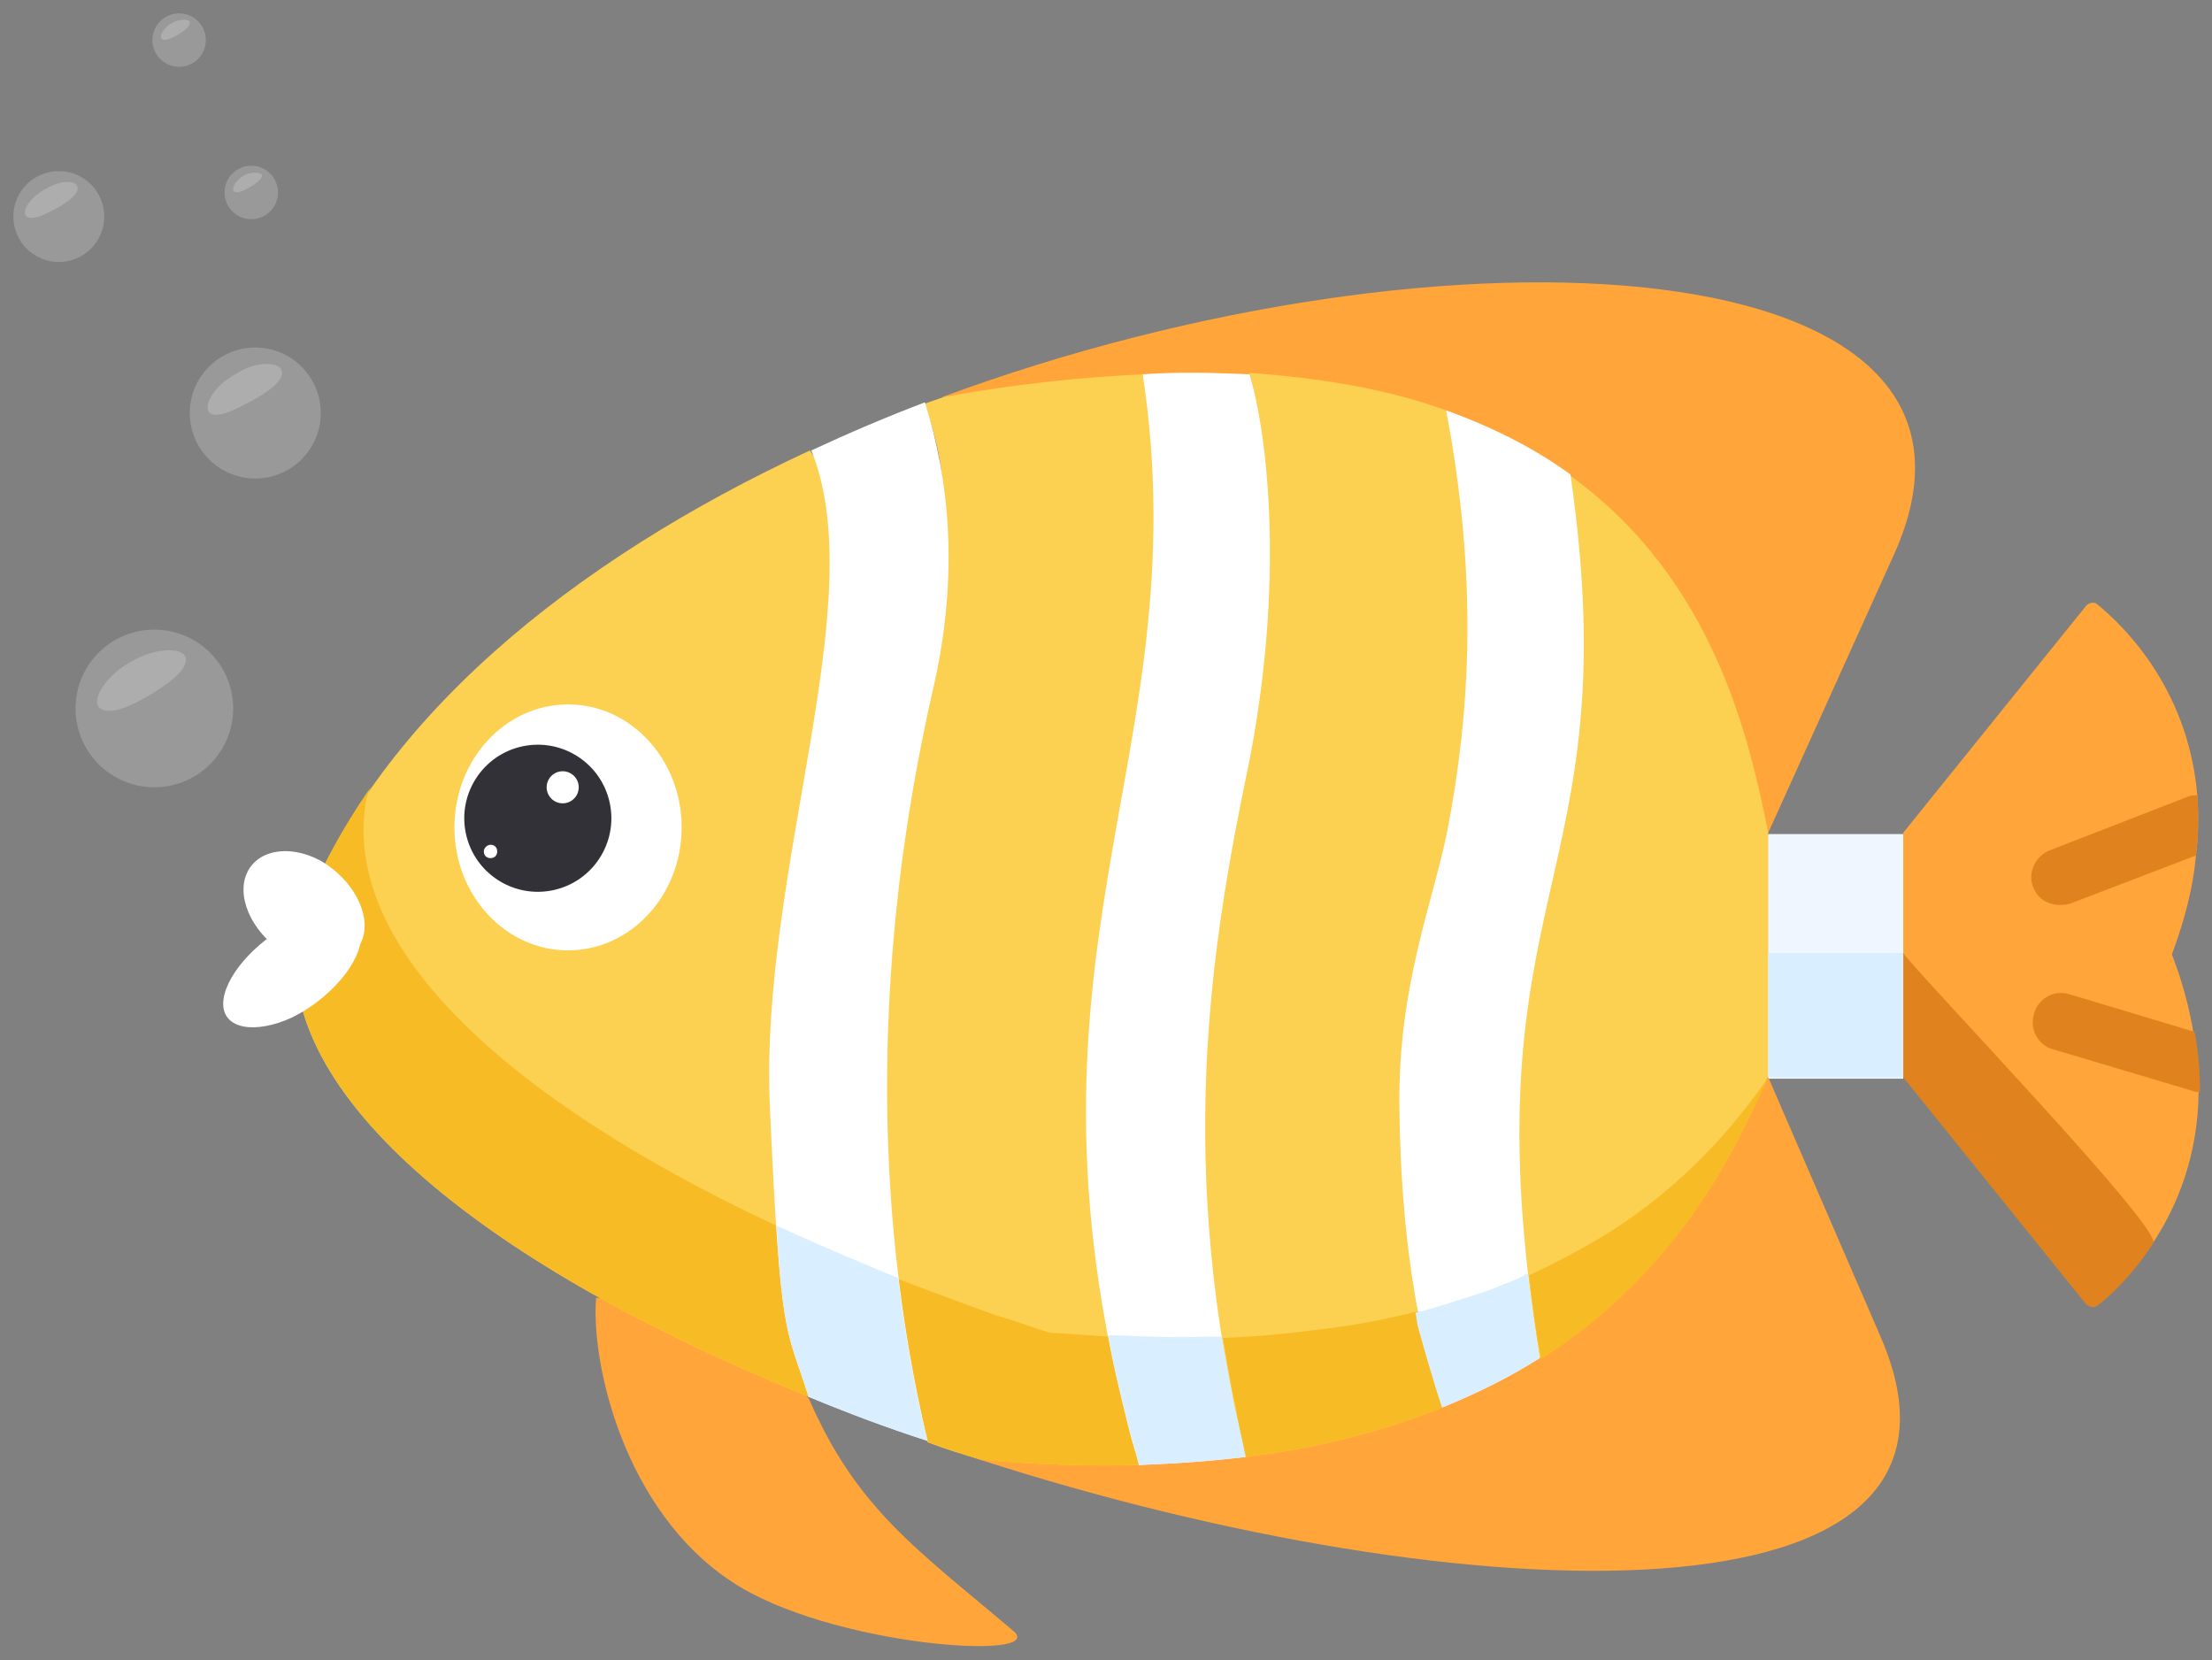 <?xml version="1.0" encoding="utf-8"?>
<!-- Generator: Adobe Illustrator 23.0.0, SVG Export Plug-In . SVG Version: 6.00 Build 0)  -->
<svg version="1.1" id="레이어_1" xmlns="http://www.w3.org/2000/svg" xmlns:xlink="http://www.w3.org/1999/xlink" x="0px"
	 y="0px" width="165.5px" height="124.2px" viewBox="0 0 165.5 124.2" style="enable-background:new 0 0 165.5 124.2;"
	 xml:space="preserve">
<rect x="0" y="0" width="165.5" height="124.2" fill="#808080" stroke="none"/>
<g>
	<g>
		<g>
			<path style="fill-rule:evenodd;clip-rule:evenodd;fill:#EFF6FF;" d="M142.4,80.6l1.7-9.1l-1.7-9.1h-10.1l-2.6,8l2.6,10.3H142.4z"
				/>
		</g>
		<g>
			<path style="fill-rule:evenodd;clip-rule:evenodd;fill:#FFA53A;" d="M156.1,45.3c0.2-0.2,0.6-0.3,0.8-0.1c1.6,1.3,6.8,6,7.5,14.3
				c0.1,1.4,0.1,2.9-0.1,4.5c-0.2,2.3-0.8,4.7-1.8,7.4c0.8,2.1,1.3,4,1.6,5.8c0.3,1.6,0.4,3.1,0.4,4.5c-0.1,9.3-5.9,14.6-7.6,15.9
				c-0.2,0.2-0.6,0.2-0.8-0.1l-13.7-17V62.3L156.1,45.3z"/>
		</g>
		<g>
			<path style="fill-rule:evenodd;clip-rule:evenodd;fill:#E0831E;" d="M156.1,97.6c0,0,0.5,0.3,0.8,0.1c0.8-0.6,2.6-2.2,4.2-4.7
				c0.7-1.1-17.6-20.1-18.7-21.7v9.3L156.1,97.6L156.1,97.6z"/>
		</g>
		<g>
			<path style="fill-rule:evenodd;clip-rule:evenodd;fill:#FFA53A;" d="M54.7,118.3c7.3,4.9,23.9,6,21.1,3.7
				c-7.2-6.1-11.7-9.1-15.3-17.4c0,0,0,0,0,0c-0.2-0.1-5.7-7.4-5.9-7.5c0,0-5.3,0-10,0C44.2,102,46.7,113,54.7,118.3L54.7,118.3z"/>
		</g>
		<g>
			<path style="fill-rule:evenodd;clip-rule:evenodd;fill:#FFA53A;" d="M132.3,80.6c-19.7,18.7-38.7,25.6-59,28.6
				c36.3,11.7,77.1,13.1,67.4-9.2L132.3,80.6L132.3,80.6z"/>
		</g>
		<g>
			<path style="fill-rule:evenodd;clip-rule:evenodd;fill:#FFA53A;" d="M132.3,62.3l9.4-20.8c10.5-23.2-33.3-25.8-71.2-11.8
				C98.1,30.4,124.3,34,132.3,62.3z"/>
		</g>
		<g>
			<path style="fill-rule:evenodd;clip-rule:evenodd;fill:#FCD051;" d="M115.2,101.6c10.7-6.7,14.8-16,17.1-21.1V62.3
				c-1.4-6.9-4-18.9-14.8-26.7C120,67.6,107.5,67.3,115.2,101.6L115.2,101.6z"/>
		</g>
		<g>
			<path style="fill-rule:evenodd;clip-rule:evenodd;fill:#FCD051;" d="M69.4,107.9c1.3,0.5,2.6,0.9,4,1.3c4.3,0.4,8.2,0.5,11.9,0.4
				C77,70.9,92.3,56.8,85.6,28c-4.5,0.2-9.5,0.7-15,1.7c-0.5,0.2-0.9,0.3-1.4,0.5c1.8,5.7,2.1,7.6-1.1,21.5
				C64.8,65.6,65.1,90.1,69.4,107.9L69.4,107.9z"/>
		</g>
		<g>
			<path style="fill-rule:evenodd;clip-rule:evenodd;fill:#FCD051;" d="M59.8,104.2c0.2,0.1,0.5,0.2,0.7,0.3
				c-4.8-27.4,7.4-59.7,0.1-70.8C42.9,41.9,27.8,54,22.3,69.4C19.9,82.2,37.5,95.1,59.8,104.2L59.8,104.2z M39.2,66.8
				c-2-2-2-5.1,0-7.1c2-2,5.1-2,7.1,0c2,2,2,5.1,0,7.1C44.3,68.7,41.1,68.7,39.2,66.8L39.2,66.8z"/>
		</g>
		<g>
			<path style="fill-rule:evenodd;clip-rule:evenodd;fill:#FCD051;" d="M93.2,109c5.7-0.7,10.5-2,14.7-3.7
				c-6.9-26.9,8.6-45.7,0.3-74.6c-4.1-1.5-9-2.4-14.7-2.8c1.4,4.7,0.6,15.9-2.1,29.4C88.7,70.9,87.9,87.1,93.2,109L93.2,109z"/>
		</g>
		<g>
			<ellipse style="fill:#FFFFFF;" cx="42.5" cy="61.9" rx="8.5" ry="9.2"/>
			<g>
				
					<ellipse transform="matrix(0.979 -0.206 0.206 0.979 -11.724 9.583)" style="fill:#323138;" cx="40.2" cy="61.2" rx="5.5" ry="5.5"/>
				<circle style="fill:#FFFFFF;" cx="42.1" cy="58.9" r="1.2"/>
				<path style="fill:#FFFFFF;" d="M36.2,63.7c0,0.3,0.2,0.5,0.5,0.5c0.3,0,0.5-0.2,0.5-0.5s-0.2-0.5-0.5-0.5
					C36.5,63.2,36.2,63.4,36.2,63.7z"/>
			</g>
		</g>
		<g>
			<path style="fill-rule:evenodd;clip-rule:evenodd;fill:#FFFFFF;" d="M107.9,105.3c2.7-1.1,5.1-2.3,7.3-3.7
				c-5.7-35.2,6.8-35,2.3-66.1c-2.6-1.9-5.7-3.5-9.3-4.8c2.4,12.7,1.8,22.5,0.1,31.4c-1.1,5.5-3.7,11.6-3.6,20.7
				C104.8,92.5,106.1,99.8,107.9,105.3L107.9,105.3z"/>
		</g>
		<g>
			<path style="fill-rule:evenodd;clip-rule:evenodd;fill:#FFFFFF;" d="M85.2,109.6c2.8-0.1,5.5-0.3,8-0.6
				c-5.3-21.9-2.6-38.2,0.2-51.7c2.7-13.5,1.5-24.5,0.1-29.3c-2.5-0.1-5.1-0.2-8,0C89.9,57.2,74.3,71.4,85.2,109.6L85.2,109.6z"/>
		</g>
		<g>
			<path style="fill-rule:evenodd;clip-rule:evenodd;fill:#F7BB26;" d="M59.8,104.2c0.2,0.1,0.5,0.2,0.7,0.3c-0.7-4-1-8.1-1.1-12.2
				c-19.6-8.9-34.1-20.7-32-32.5c0.1-0.3,0.2-0.7,0.4-1c-2.3,3.3-4.2,6.8-5.5,10.5C19.9,82.2,37.5,95.1,59.8,104.2L59.8,104.2z"/>
		</g>
		<g>
			<path style="fill-rule:evenodd;clip-rule:evenodd;fill:#F7BB26;" d="M93.2,109c5.7-0.7,10.5-2,14.7-3.7c-0.6-1.8-1.2-3.9-1.6-6.1
				c-0.1-0.4-0.2-0.8-0.2-1.1c-2.4,0.6-4.9,1.1-7.7,1.4c-2.2,0.3-4.5,0.5-6.9,0.6c0.3,1.6,0.5,3.2,0.9,4.9
				C92.6,106.2,92.9,107.6,93.2,109L93.2,109z"/>
		</g>
		<g>
			<path style="fill-rule:evenodd;clip-rule:evenodd;fill:#D9EEFF;" d="M85.2,109.6c2.8-0.1,5.5-0.3,8-0.6l0,0
				c-0.3-1.4-0.6-2.8-0.9-4.1c-0.3-1.6-0.6-3.3-0.9-4.9c0,0-0.1,0-0.1,0c-0.3,0-0.6,0-1,0c-2.2,0.1-4.4,0-6.8-0.1
				c-0.2,0-0.4,0-0.6,0c0.4,2.3,1,4.6,1.6,7.1C84.8,107.9,85,108.7,85.2,109.6L85.2,109.6z"/>
		</g>
		<g>
			<path style="fill-rule:evenodd;clip-rule:evenodd;fill:#F7BB26;" d="M73.3,109.2c4.3,0.4,8.2,0.5,11.9,0.4
				c-0.2-0.9-0.5-1.7-0.7-2.5c-0.6-2.5-1.2-4.8-1.6-7.1c-1.4-0.1-2.9-0.2-4.4-0.3c-1.3-0.4-2.6-0.9-4-1.3c-2.5-0.9-4.9-1.8-7.3-2.7
				c0,0.3,0.1,0.7,0.1,1v0c0.5,3.9,1.2,7.7,2.1,11.2C70.7,108.3,72,108.8,73.3,109.2L73.3,109.2z"/>
		</g>
		<g>
			<path style="fill-rule:evenodd;clip-rule:evenodd;fill:#FFFFFF;" d="M60.5,104.5c2.9,1.2,5.8,2.3,8.9,3.3
				c-4.2-17.7-4-36.9,0.4-56.2c2-8.6,1.2-15.8-0.6-21.5c-2.9,1.1-5.7,2.3-8.5,3.6c4.6,11.3-3.9,31.4-3.1,49.1
				C58.4,100.6,58.8,99.1,60.5,104.5L60.5,104.5z"/>
		</g>
		<g>
			<path style="fill-rule:evenodd;clip-rule:evenodd;fill:#D9EEFF;" d="M60.5,104.5c2.9,1.2,5.8,2.3,8.9,3.3c-1-4-1.7-8.1-2.2-12.2
				c-0.5-0.2-1-0.4-1.5-0.6c-0.2-0.1-0.5-0.2-0.7-0.3c-2.4-1-4.7-2-6.9-3C58.6,100.3,59.2,100.3,60.5,104.5L60.5,104.5z"/>
		</g>
		<g>
			<path style="fill-rule:evenodd;clip-rule:evenodd;fill:#F7BB26;" d="M132.3,80.6c-2.7,3.9-6.4,8.1-11.9,11.6
				c-1.8,1.1-3.8,2.2-6,3.2c0.2,2,0.5,4.1,0.9,6.3C125.9,94.9,130,85.6,132.3,80.6z"/>
		</g>
		<g>
			<path style="fill-rule:evenodd;clip-rule:evenodd;fill:#D9EEFF;" d="M107.9,105.3c2.7-1.1,5.1-2.3,7.3-3.7
				c-0.4-2.3-0.6-4.4-0.9-6.3c-0.1,0-0.3,0.1-0.4,0.2c-0.3,0.1-0.6,0.3-0.9,0.4c-0.6,0.2-1.2,0.5-1.8,0.7c-1.5,0.5-3.1,1-4.8,1.5
				c-0.2,0-0.3,0.1-0.5,0.1c0.1,0.4,0.1,0.8,0.2,1.1C106.7,101.5,107.3,103.5,107.9,105.3L107.9,105.3z"/>
		</g>
		<g>
			<path style="fill-rule:evenodd;clip-rule:evenodd;fill:#D9EEFF;" d="M142.4,80.6h-10.1v-9.3h10.1V80.6z"/>
		</g>
		<g>
			<path style="fill:#E0831E;" d="M153.4,63.6l10.3-4c0.2-0.1,0.5-0.1,0.7-0.1c0.1,1.4,0.1,2.9-0.1,4.5l-9.4,3.6
				c-0.3,0.1-0.5,0.1-0.8,0.1c-0.9,0-1.7-0.5-2-1.4C151.7,65.3,152.3,64,153.4,63.6z"/>
		</g>
		<g>
			<path style="fill:#E0831E;" d="M153.6,78.5c-1.1-0.3-1.8-1.5-1.4-2.7c0.3-1.1,1.5-1.8,2.7-1.4l9.3,2.8c0.3,1.6,0.4,3.1,0.4,4.5
				c-0.2,0-0.4,0-0.6-0.1L153.6,78.5L153.6,78.5z"/>
		</g>
		<g>
			<path style="fill:#FFFFFF;" d="M27.1,70.3c-0.7,1.9-3.2,2.4-5.6,1.1c-2.4-1.3-3.8-4-3.1-5.9c0.7-1.9,3.2-2.4,5.6-1.1
				C26.4,65.8,27.8,68.4,27.1,70.3z"/>
			<path style="fill:#FFFFFF;" d="M16.7,75.1c0-1.9,2.3-4.6,5.1-6c2.8-1.4,5.2-0.9,5.2,1c0,1.9-2.3,4.6-5.1,6
				C19.1,77.4,16.7,77,16.7,75.1z"/>
		</g>
	</g>
	<g>
		<g>
			
				<ellipse transform="matrix(0.526 -0.85 0.85 0.526 -39.602 34.983)" style="opacity:0.2;fill:#FFFFFF;" cx="11.6" cy="53" rx="5.9" ry="5.9"/>
			<path style="opacity:0.2;fill:#FFFFFF;" d="M13.9,49.3c0.1,0.8-1.2,1.8-2.7,2.7c-1.5,0.9-3,1.5-3.7,1c-0.7-0.5,0.2-2.3,2.3-3.5
				C11.9,48.3,13.9,48.5,13.9,49.3z"/>
		</g>
		<g>
			<circle style="opacity:0.2;fill:#FFFFFF;" cx="19.1" cy="30.9" r="4.9"/>
			<path style="opacity:0.2;fill:#FFFFFF;" d="M21.1,27.8c0.1,0.7-1,1.5-2.3,2.2c-1.3,0.7-2.5,1.3-3.1,0.9c-0.5-0.4,0.1-1.9,1.9-2.9
				C19.3,26.9,21,27.1,21.1,27.8z"/>
		</g>
		<g>
			<circle style="opacity:0.2;fill:#FFFFFF;" cx="4.4" cy="16.2" r="3.4"/>
			<path style="opacity:0.2;fill:#FFFFFF;" d="M5.8,14c0.1,0.5-0.7,1.1-1.6,1.6c-0.9,0.5-1.8,0.9-2.2,0.6c-0.4-0.3,0.1-1.3,1.3-2
				C4.6,13.4,5.7,13.5,5.8,14z"/>
		</g>
		<g>
			<path style="opacity:0.2;fill:#FFFFFF;" d="M15.4,3c0,1.1-0.9,2-2,2c-1.1,0-2-0.9-2-2s0.9-2,2-2C14.5,1,15.4,1.9,15.4,3z"/>
			<path style="opacity:0.2;fill:#FFFFFF;" d="M14.2,1.7c0,0.3-0.4,0.6-0.9,0.9c-0.5,0.3-1,0.5-1.2,0.3c-0.2-0.2,0.1-0.8,0.8-1.2
				C13.5,1.4,14.2,1.4,14.2,1.7z"/>
		</g>
		<g>
			<circle style="opacity:0.2;fill:#FFFFFF;" cx="18.8" cy="14.4" r="2"/>
			<path style="opacity:0.2;fill:#FFFFFF;" d="M19.6,13.1c0,0.3-0.4,0.6-0.9,0.9c-0.5,0.3-1,0.5-1.2,0.3c-0.2-0.2,0.1-0.8,0.8-1.2
				C18.9,12.8,19.5,12.9,19.6,13.1z"/>
		</g>
	</g>
</g>
<g>
</g>
<g>
</g>
<g>
</g>
<g>
</g>
<g>
</g>
<g>
</g>
<g>
</g>
<g>
</g>
<g>
</g>
<g>
</g>
<g>
</g>
<g>
</g>
<g>
</g>
<g>
</g>
<g>
</g>
</svg>
